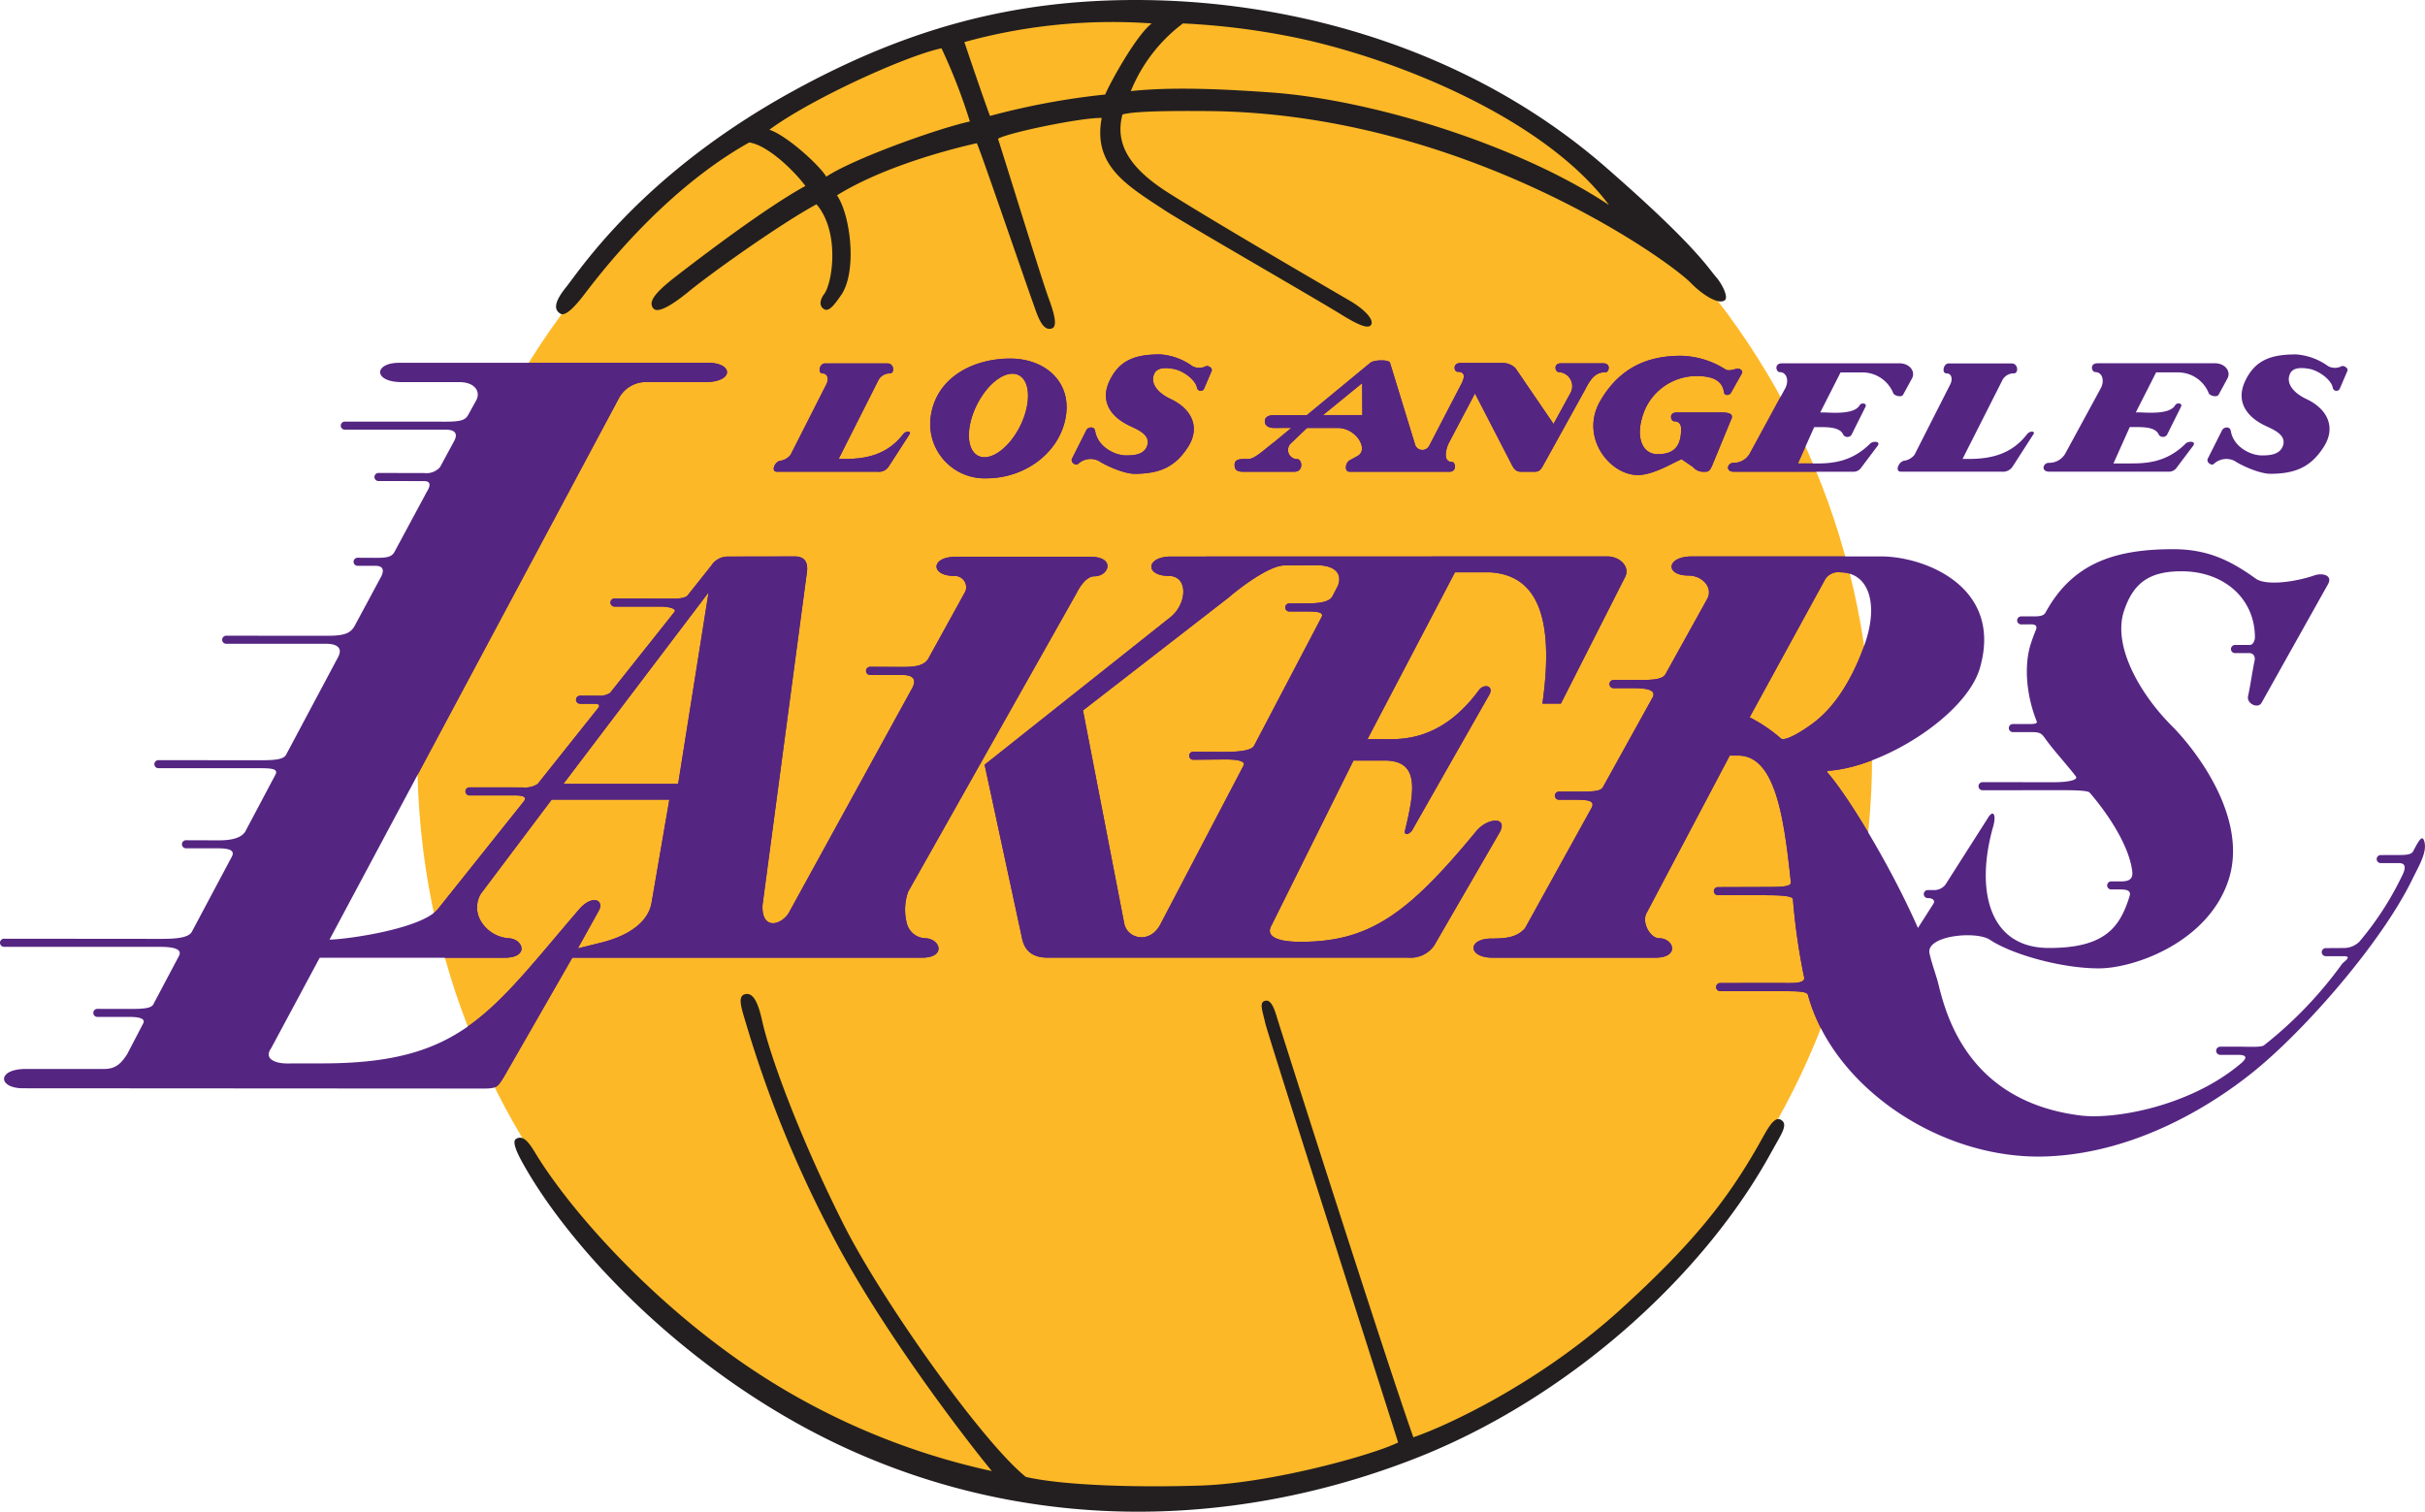 <svg xmlns="http://www.w3.org/2000/svg" width="405.923" height="253.092" id="los-angeles-lakers">
  <defs>
    <clipPath id="a">
      <path d="M184.972 259.569c67.253 0 121.769-55.339 121.769-123.608s-54.516-123.6-121.769-123.6c-67.237 0-121.754 55.344-121.754 123.6s54.517 123.608 121.754 123.608" transform="translate(-63.218 -12.358)"></path>
    </clipPath>
  </defs>
  <path fill="#fdb827" d="M191.603 250.113c67.253 0 121.769-55.339 121.769-123.607s-54.516-123.6-121.769-123.6c-67.237 0-121.753 55.344-121.753 123.6s54.517 123.607 121.753 123.607"></path>
  <path fill="#552582" d="M247.108 139.154c-11.372 13.8-17.822 18.523-29.376 18.523-3.933 0-5.981-.886-4.875-2.789l13.7-27.559h5.224c5.835 0 5.029 4.916 3.441 11.571-.279.93.424.981 1.116.174l13.028-22.894c.636-1.445-1.01-1.725-1.812-.635-6.525 8.859-13.4 8.2-16.288 8.2h-2.358l14.642-27.931h5.9c7.428.46 10.89 6.769 8.739 21.981h3.092l10.757-21.207c.87-1.791-.962-3.434-2.991-3.434l-73.026.021c-4.226 0-4.417 3.246-.359 3.246 3.282 0 3.109 4.711.158 6.99l-31 24.616 6.263 29.062c.456 2.193 1.871 3.238 4.292 3.238h60.383a4.794 4.794 0 0 0 4.322-2.048l10.928-18.884c1.513-2.718-2-2.543-3.9-.241m-42.061-13.27-5.318-.03a.666.666 0 0 0-.67.666.674.674 0 0 0 .67.672l5.388-.051c1.827 0 3.5.233 3.032 1.042l-13.964 26.663c-1.731 3.177-5.4 2.364-5.986-.176l-6.915-35.733 24.324-18.856c2.412-2.074 7.065-5.456 9.439-5.419l5.3-.03c3.223-.021 4.377 1.489 3.609 3.443l-.935 1.8c-.608 1.011-2.511 1.133-4.134 1.133l-3.056.016a.675.675 0 1 0 0 1.349h3.015c1.3 0 2.938.033 2.339 1.011l-11.278 21.5c-.523.841-2.865.992-4.852.992"></path>
  <path fill="#552582" d="M154.921 157.082a3.311 3.311 0 0 1-3.058-2.261 9.055 9.055 0 0 1 .152-5.528l28.176-49.961c.457-.924 1.6-2.85 3-2.85 2.489 0 3.564-3.27-.652-3.27h-22.567c-4.217 0-4.259 3.212-.218 3.212a1.894 1.894 0 0 1 1.835 2.6l-6.23 11.3c-.78 1.239-2.507 1.335-4.325 1.335l-5.375-.02a.682.682 0 0 0 0 1.363h5.328c1.441 0 2.591.435 1.76 2.107l-20.8 37.88c-1.5 2.085-4.481 2.55-4.311-1.445l7.395-55.48c.291-1.732-.164-2.907-2.018-2.907l-11.147.02a3.289 3.289 0 0 0-2.8 1.51l-3.984 5.011c-.525.519-1.643.516-2.882.516l-9.366-.016a.678.678 0 0 0 0 1.355h7.644c1.356 0 2.941.313 2.366.952l-10.727 13.5a3.315 3.315 0 0 1-2 .472h-3.029a.672.672 0 1 0 0 1.344l2.526.01c.784 0 .79.382.478.738l-10.088 12.67a3.874 3.874 0 0 1-2.5.59l-8.906-.01a.675.675 0 1 0 0 1.349h7.642c1.162 0 2.057.208 1.446.989l-14.333 17.971c-2.693 3.431-15.667 5.177-18.195 5.177l48.472-90.7a5.162 5.162 0 0 1 4.121-2.634h10.289c4.859 0 4.716-3.232.5-3.232H66.798c-4.212 0-4.382 3.232.466 3.232h9.585c2.718 0 3.594 1.643 2.9 2.988l-1.377 2.5c-.45.809-1.1 1.134-3.725 1.134l-16.932-.01a.673.673 0 1 0 0 1.347h16.89c.916 0 2.289.239 1.426 1.886l-2.376 4.395a3.024 3.024 0 0 1-2.627.986l-7.672-.016a.676.676 0 1 0 0 1.353l7.635.01c1.092 0 1.122.713.49 1.725l-5.456 10.142c-.466.863-1.351.979-3.084.979l-3.055-.014a.675.675 0 1 0 0 1.349l3.015.006c1.149 0 1.452.641.936 1.738l-4.476 8.321c-.667 1.182-1.617 1.654-4.594 1.654l-16.927-.016a.678.678 0 0 0 0 1.355h16.885c1.907.03 2.61.864 1.865 2.233l-8.75 16.427c-.517.728-1.942.838-4.374.838l-16.926-.02a.675.675 0 1 0 0 1.349h16.89c2.02 0 3.255.086 2.639 1.15l-5.029 9.483c-.929 1.445-3.523 1.445-4.536 1.445l-5.373-.017a.675.675 0 0 0 0 1.35h5.324c1.886 0 2.877.325 2.384 1.336L32.11 156c-.605 1.128-3.235 1.181-5.26 1.181l-26.173-.024a.678.678 0 1 0 0 1.356l26.134.006c1.734 0 3.921.211 3.105 1.6l-4.276 8.07c-.406.665-1.871.724-3.984.724l-5.364-.012a.673.673 0 0 0 0 1.347h5.328c1.293 0 2.882.15 2.326 1.138l-2.686 5.153c-.864 1.283-1.728 2.422-3.8 2.422H4.32c-4.859 0-4.688 3.233-.472 3.233l77.124.048c2.256 0 2.327-.3 3.389-1.968l11.44-19.94h58.458c4.223.008 3.136-3.173.663-3.256m-45.857-5.935c-.572 3.29-3.881 5.462-8.047 6.57l-4.291 1.066 3.528-6.353c.928-1.729-1.108-2.746-3.327-.177-14.924 17.394-19.688 25.715-42.713 25.777l-6.188.012c-1.871 0-3.926-.731-2.655-2.519l8.142-15.176h30.941c4.222 0 3.138-3.183.657-3.265a5.907 5.907 0 0 1-4.692-3 4.433 4.433 0 0 1 .078-4.454l11.848-15.749h19.7l-2.98 17.268Zm4.457-19.911h-19.21l24.3-32.056-5.093 32.056Zm292.348 9.911c-.318-1.583-.886-.621-1.931 1.377-.32.6-1.334.621-2.348.621l-3.084.011a.673.673 0 1 0 0 1.346h3.042c1.147 0 1.172.771.629 1.931a52.237 52.237 0 0 1-7.231 11.214 3.728 3.728 0 0 1-2.55 1.069l-3.11.019a.675.675 0 0 0 0 1.349h3.042c1.531 0-.021.938-.281 1.283a68.015 68.015 0 0 1-13.068 13.633c-.467.374-2.7.239-4.269.228l-3.062.011a.683.683 0 0 0 0 1.366h3.027c2.307 0 .569 1.325.227 1.608-8.412 7.006-20.924 9.256-26.655 8.542-18.589-2.328-22.424-16.442-23.8-22.083-.281-1.181-1.175-3.6-1.472-5.092-.573-2.949 7.814-3.787 10.133-2.235 3.506 2.348 11.7 4.761 18.151 4.78 5.96.024 18.165-4.31 21.694-14.549 3.615-10.476-5.457-22.107-9.484-26.118-5.111-5.122-9.953-13.271-7.908-19.253 1.533-4.515 4.1-6.56 9.607-6.56 7.113 0 12.282 4.575 12.282 11.061 0 .585-.346 1.268-.817 1.268l-2.512.01a.688.688 0 0 0-.681.684.681.681 0 0 0 .681.677l2.357-.006c.669 0 1.086.505.91 1.319-.454 2.168-.609 3.694-1.08 5.873-.284 1.26 1.569 2.133 2.21 1.215L389.7 97.78c.812-1.506-.99-1.909-2.313-1.441-3.064 1.053-8.041 1.8-9.807.523-4.18-3-7.994-4.92-13.819-4.92-9.945 0-16.9 2.442-21.366 10.622-.349.641-1.325.632-2.16.632h-1.909a.672.672 0 0 0 0 1.344l1.625-.016c.695 0 1.158.2.812 1.006q-.457 1.1-.842 2.309c-1.128 3.545-.761 8.512 1.012 12.938.113.3-.267.433-.952.433h-3.041a.68.68 0 0 0-.679.683.673.673 0 0 0 .681.672h3.035c1.378.006 1.708.149 2.278.95 1.574 2.209 3.176 3.847 5.193 6.42.642.8-2.073 1.027-3.517 1.018l-12.043-.006a.678.678 0 1 0 0 1.355l12.194-.016c1.958 0 5.324-.025 5.7.4 2.944 3.41 6.511 8.652 7.124 13.065.171 1.277-.3 1.811-1.874 1.811h-1.636a.673.673 0 0 0 0 1.346h1.443c1.245 0 1.922.207 1.63 1.139-1.584 5.05-3.953 8.707-13.607 8.656-10.122-.057-12.18-9.981-9.22-20.334.581-2.054-.026-2.945-.952-1.319l-7.049 11.065a2.4 2.4 0 0 1-1.922.9l-.994-.006a.675.675 0 1 0 0 1.349c.891 0 1.24.479.891.975l-2.572 4.025c-4.267-9.736-11.4-21.73-15.2-26.094l.066-.21c9.391-.573 23.233-9.363 25.509-17.226 3.931-13.634-9.312-18.675-16.538-18.675l-31.73.006c-4.218 0-4.527 3.2-.482 3.2 2.187 0 4.1 1.911 3.135 3.847l-7.026 12.667c-.58 1.039-2.769.974-5.6.974H270.1a.68.68 0 0 0 0 1.36h3.027c2.025 0 4.254.116 3.5 1.566l-8.31 15c-.4.7-1.48.755-4.3.755h-3.064a.683.683 0 0 0 0 1.366h2.987c2.236 0 3.064.295 2.424 1.445l-11.1 20.08c-1.325 1.436-2.9 1.711-5.613 1.711-4.047 0-4.005 3.208.217 3.208h27.172c4.223 0 3.152-3.265.652-3.265-1.453 0-3-2.689-2.026-4.3l13.874-26.275h1.41c6.168 0 7.662 10.124 8.817 21.171.087.8-1.417.827-4.5.827l-7.71.026a.672.672 0 0 0-.676.673.68.68 0 0 0 .676.677h7.623c2.033 0 4.863.02 4.938.661a105.926 105.926 0 0 0 1.861 13.013c.287 1.211-1.878 1.02-4.189 1.02l-9.826.01a.678.678 0 1 0 0 1.355l9.814.011c3.084 0 4.678 0 4.852.63 4.224 15.5 22.352 27.707 39.975 27.033 15.128-.573 27.91-8.8 34.438-14.047 8.713-6.984 21.487-21.606 26.7-32.234.937-1.947 2.477-4.447 2.122-6.18M304.2 120.513c-2.122 1.731-5.457 3.742-6.106 3.1a26.277 26.277 0 0 0-5.221-3.528l12.6-23.021a2.532 2.532 0 0 1 2.5-1.25c4.9 0 6.5 5.314 4.2 11.935-1.615 4.641-4.234 9.671-7.979 12.759"></path>
  <path fill="#552582" d="M151.174 72.701c-2.557 3.3-5.935 4.139-9.724 4.139h-1.076l6.683-13.236a2.128 2.128 0 0 1 1.9-1.086c.836 0 .728-1.67-.364-1.67h-10.537c-.894 0-1.207 1.67-.371 1.67.9 0 1.059 1 .632 1.839l-5.986 11.794a2.72 2.72 0 0 1-1.8 1c-.891.227-1.5 1.817-.494 1.817h16.822a1.945 1.945 0 0 0 1.95-.943l3.386-5.241c.485-.628-.537-.718-1.023-.084m50.673-11.386a2.44 2.44 0 0 1-2.243-.011 10.453 10.453 0 0 0-5.359-1.97c-3.964 0-6.835.783-8.563 4.525-1.468 3.195.038 5.866 3.534 7.48 1.515.7 3.522 1.621 2.753 3.438-.561 1.34-2.113 1.474-3.512 1.468-1.876-.024-4.7-1.435-5.137-4.084-.149-.866-1.156-.663-1.445-.2l-2.4 4.772c-.376.633.615 1.335 1.005.922a3.045 3.045 0 0 1 3.429-.5c1.2.8 4.272 2.19 6.086 2.17 4.023-.031 6.677-1.059 8.883-4.512 2.007-3.144.772-6.263-2.9-8-1.94-.9-3.6-2.522-2.734-4.3.573-1.154 2.289-.907 3.145-.764 1.644.282 3.742 1.824 3.984 3.179a.625.625 0 0 0 1.166.175l1.26-2.945c.29-.569-.639-1.015-.958-.848m116.735 4.749 1.471-2.695c.642-1.188-.406-2.538-2.085-2.538h-19.644c-1.411 0-1.008 1.472-.43 1.472 1.263 0 1.636 1.543.872 2.846l-5.9 10.86a3.1 3.1 0 0 1-2.705 1.491c-1.014 0-1.377 1.477.042 1.477h19.908a1.548 1.548 0 0 0 1.453-.692l2.705-3.594c.658-.862-.764-.862-1.2-.433-3.431 3.435-7.11 3.344-9.779 3.344h-2.32l2.717-6.092h.59c1.743 0 3.762-.024 4.3 1.313a.84.84 0 0 0 1.346 0l2.322-4.653c.378-.688-.665-.808-.955-.313-.91 1.638-4.952 1.2-6 1.2h-.59l3.4-6.7h3.782a5.555 5.555 0 0 1 5.041 3.474c.159.432 1.416.781 1.665.229m-50.254-5.233h-6.989c-1.416 0-.993 1.472-.424 1.472a2.366 2.366 0 0 1 2.039 3.378l-2.9 5.3-6.384-9.346a3.009 3.009 0 0 0-2.3-.854h-6.877c-1.414 0-1.086 1.47-.511 1.47 1.459 0 1.085 1.092.725 1.871l-5.485 10.552a1.289 1.289 0 0 1-2.308-.111l-4.238-13.821c-.175-.546-2.658-.516-3.29 0l-10.626 8.767h-5.516c-1.086 0-1.522.458-1.522 1.035s.415 1.113 1.564 1.113l2.876-.01-2.874 2.377c-1.594 1.182-3.228 2.83-4.331 2.83h-.658c-1.045 0-1.636.171-1.636 1.006s.444 1.123 1.428 1.123h8.572c1.62 0 1.3-2.107.492-2.107a1.534 1.534 0 0 1-.993-2.716l2.618-2.5h5.158c3.06 0 5.2 3.545 3.374 4.648l-1.408.778c-.666.345-.955 1.9 0 1.9h16.748c1.254 0 .995-1.637.414-1.637-1.707 0-.9-2.474-.568-3.13l4.4-8.341 6.188 11.984c.4.752.766 1.123 1.49 1.123h2.371c.745 0 1-.435 1.344-1.011l7.037-12.72c1.138-2.274 2.008-2.925 3.435-2.925.577-.007.983-1.495-.442-1.495m-46.859 8.671 6.553-5.345.03 5.345Zm-52.386-9.464c-5.893 0-11.959 2.9-13.177 9.086a9.106 9.106 0 0 0 9.255 10.96c6.26 0 12.043-4.1 13.2-10.035 1.163-5.965-3.276-10.011-9.283-10.011m1.674 11.335c-1.877 3.721-5 5.946-7 4.944s-2.083-4.832-.213-8.56 4.99-5.946 6.987-4.943 2.082 4.832.223 8.56m117.486-2.315h-7.552c-1.414 0-1 1.479-.43 1.479.6 0 1.158.313 1.158 1.27 0 3.058-1.294 4.235-3.931 4.235-2.877 0-3.922-3.5-1.976-7.784a9.491 9.491 0 0 1 8.4-5.3c2.391 0 4.4.515 4.693 2.75.074.55.9.55 1.181.031l1.805-3.221c.2-.344-.113-.752-.663-.788-.46-.031-1.5.566-2.173.064a14.479 14.479 0 0 0-7.3-2.223c-4.07 0-9.748.919-13.578 7.579-3.46 6.018 1.586 12.381 6.27 12.385 2.6.01 5.62-1.916 7.348-2.65l1.935 1.32a2.162 2.162 0 0 0 1.465.772h.716c.675 0 .931-.9 1.193-1.482l2.963-7.194c.382-.72.172-1.24-1.51-1.24m103.709-7.741a2.423 2.423 0 0 1-2.235-.011 10.457 10.457 0 0 0-5.361-1.97c-3.961 0-6.841.783-8.563 4.525-1.48 3.195.036 5.866 3.534 7.48 1.522.7 3.534 1.621 2.763 3.438-.569 1.34-2.131 1.474-3.529 1.468-1.868-.024-4.7-1.435-5.137-4.084-.143-.866-1.15-.663-1.433-.2l-2.4 4.772c-.377.633.611 1.335 1 .922a3.066 3.066 0 0 1 3.442-.5c1.188.8 4.247 2.19 6.089 2.17 4.006-.031 6.666-1.059 8.859-4.512 2.018-3.144.776-6.263-2.887-8-1.946-.9-3.6-2.522-2.732-4.3.558-1.154 2.295-.907 3.155-.764 1.625.282 3.736 1.824 3.973 3.179a.619.619 0 0 0 1.158.175l1.262-2.945c.281-.569-.642-1.015-.96-.848m-52.64 11.385c-2.541 3.3-5.93 4.139-9.728 4.139h-1.066l6.694-13.236a2.115 2.115 0 0 1 1.894-1.086c.837 0 .735-1.67-.368-1.67h-10.536c-.9 0-1.213 1.67-.376 1.67.9 0 1.069 1 .633 1.839l-5.986 11.794a2.7 2.7 0 0 1-1.8 1c-.891.227-1.5 1.817-.488 1.817h16.822a1.953 1.953 0 0 0 1.953-.943l3.374-5.241c.5-.628-.528-.718-1.02-.084m25.374-10.35a5.55 5.55 0 0 1 5.038 3.474c.152.435 1.409.783 1.674.232l1.464-2.695c.629-1.188-.416-2.538-2.092-2.538h-19.64c-1.416 0-1 1.472-.426 1.472 1.268 0 1.648 1.543.875 2.846l-5.9 10.86a3.11 3.11 0 0 1-2.711 1.491c-1.012 0-1.371 1.477.051 1.477h19.9a1.547 1.547 0 0 0 1.453-.692l2.707-3.594c.664-.862-.766-.862-1.2-.433-3.435 3.435-7.119 3.344-9.78 3.344h-2.322l2.727-6.092h.579c1.749 0 3.768-.024 4.3 1.313a.849.849 0 0 0 1.355 0l2.319-4.653c.382-.688-.667-.808-.947-.313-.925 1.638-4.952 1.2-6.017 1.2h-.575l3.4-6.7h3.779Z"></path>
  <g>
    <g clip-path="url(#a)" transform="translate(69.85 2.902)">
      <path fill="#552582" d="M177.26 136.251c-11.372 13.8-17.823 18.523-29.376 18.523-3.932 0-5.98-.885-4.875-2.789l13.7-27.558h5.225c5.835 0 5.028 4.916 3.44 11.571-.28.93.424.981 1.117.175l13.027-22.894c.636-1.445-1.01-1.725-1.812-.635-6.525 8.858-13.395 8.2-16.288 8.2h-2.364l14.642-27.931h5.9c7.428.46 10.889 6.77 8.739 21.981h3.093l10.757-21.208c.87-1.79-.962-3.434-2.99-3.434l-73.026.021c-4.228 0-4.419 3.246-.36 3.246 3.283 0 3.109 4.711.158 6.99l-31 24.615 6.263 29.062c.456 2.193 1.871 3.238 4.291 3.238h60.385a4.79 4.79 0 0 0 4.32-2.048l10.932-18.884c1.513-2.719-2-2.543-3.9-.241m-42.062-13.27-5.317-.03a.667.667 0 0 0-.671.667.674.674 0 0 0 .671.672l5.387-.051c1.828 0 3.5.233 3.033 1.042l-13.964 26.663c-1.731 3.177-5.4 2.364-5.986-.176l-6.916-35.734 24.317-18.855c2.411-2.074 7.065-5.457 9.439-5.419l5.3-.03c3.223-.021 4.377 1.49 3.609 3.443l-.935 1.8c-.607 1.011-2.511 1.133-4.135 1.133l-3.057.015a.675.675 0 1 0 0 1.35h3.015c1.305 0 2.939.033 2.339 1.012l-11.277 21.5c-.522.84-2.865.992-4.852.992"></path>
    </g>
  </g>
  <g>
    <g clip-path="url(#a)" transform="translate(69.85 2.902)">
      <path fill="#552582" d="M85.071 154.18a3.312 3.312 0 0 1-3.058-2.261 9.054 9.054 0 0 1 .152-5.529l28.173-49.96c.456-.924 1.6-2.85 3-2.85 2.489 0 3.564-3.27-.653-3.27H90.122c-4.216 0-4.258 3.21-.218 3.21a1.894 1.894 0 0 1 1.835 2.6l-6.23 11.3c-.78 1.239-2.507 1.334-4.326 1.334l-5.375-.021a.682.682 0 1 0 0 1.363h5.33c1.441 0 2.59.435 1.76 2.108l-20.8 37.88c-1.5 2.085-4.481 2.551-4.312-1.444l7.4-55.48c.292-1.733-.164-2.908-2.017-2.908l-11.147.021a3.29 3.29 0 0 0-2.8 1.51l-3.984 5.013c-.525.52-1.643.515-2.882.515l-9.367-.015a.678.678 0 0 0 0 1.355h7.649c1.357 0 2.942.313 2.367.952l-10.727 13.5a3.316 3.316 0 0 1-2 .471h-3.029a.672.672 0 1 0 0 1.344l2.527.01c.784 0 .79.382.477.737l-10.089 12.67a3.873 3.873 0 0 1-2.5.59l-8.907-.01a.675.675 0 1 0 0 1.35h7.642c1.161 0 2.056.206 1.445.988L3.502 149.226c-2.694 3.431-15.667 5.177-18.194 5.177l48.473-90.7a5.163 5.163 0 0 1 4.121-2.634h10.294c4.858 0 4.715-3.231.5-3.231H-3.052c-4.212 0-4.383 3.231.466 3.231h9.584c2.719 0 3.593 1.643 2.9 2.989l-1.376 2.5c-.45.809-1.1 1.133-3.725 1.133l-16.932-.01a.673.673 0 1 0 0 1.347l16.886.008c.916 0 2.289.238 1.426 1.886l-2.375 4.4a3.029 3.029 0 0 1-2.629.985l-7.671-.015a.676.676 0 1 0 0 1.352l7.635.01c1.092 0 1.122.714.489 1.725l-5.453 10.129c-.466.865-1.351.981-3.083.981l-3.052-.016a.676.676 0 0 0 0 1.35l3.014.006c1.149 0 1.452.642.937 1.738l-4.476 8.322c-.668 1.182-1.617 1.653-4.595 1.653l-16.931-.015a.679.679 0 0 0 0 1.355h16.885c1.907.029 2.61.865 1.865 2.232l-8.747 16.422c-.517.727-1.943.838-4.374.838l-16.929-.019a.675.675 0 0 0 0 1.348l16.889.006c2.02 0 3.255.086 2.638 1.15l-5.026 9.477c-.928 1.444-3.524 1.444-4.535 1.444l-5.372-.017a.675.675 0 0 0 0 1.351h5.324c1.886 0 2.877.326 2.385 1.336l-6.729 12.644c-.606 1.128-3.235 1.181-5.261 1.181l-26.174-.019a.678.678 0 0 0 0 1.357l26.135.006c1.733 0 3.92.212 3.105 1.6l-4.282 8.07c-.406.666-1.871.725-3.984.725l-5.362-.015a.673.673 0 1 0 0 1.347h5.329c1.293 0 2.882.15 2.325 1.136l-2.687 5.154c-.865 1.283-1.728 2.422-3.8 2.422h-13.137c-4.858 0-4.688 3.234-.471 3.234l77.124.047c2.256 0 2.326-.3 3.389-1.968l11.44-19.94 58.459.006c4.222.008 3.136-3.174.662-3.256m-45.857-5.945c-.572 3.291-3.882 5.462-8.048 6.571l-4.291 1.066 3.528-6.353c.928-1.728-1.107-2.746-3.327-.176-14.924 17.395-19.691 25.714-42.713 25.777l-6.188.011c-1.871 0-3.925-.73-2.655-2.519l8.143-15.175h30.939c4.222 0 3.138-3.183.658-3.264a5.908 5.908 0 0 1-4.693-3 4.437 4.437 0 0 1 .078-4.455l11.848-15.749h19.7Zm4.456-19.91H24.46l24.3-32.056-5.094 32.056Z"></path>
    </g>
  </g>
  <g>
    <g clip-path="url(#a)" transform="translate(69.85 2.902)">
      <path fill="#552582" d="M336.02 138.243c-.317-1.584-.885-.621-1.93 1.376-.32.6-1.334.621-2.349.621l-3.084.011a.673.673 0 1 0 0 1.345h3.04c1.147 0 1.172.772.629 1.93a52.255 52.255 0 0 1-7.231 11.211 3.729 3.729 0 0 1-2.551 1.068l-3.109.019a.675.675 0 0 0 0 1.35h3.041c1.531 0-.021.938-.28 1.283a68.038 68.038 0 0 1-13.069 13.633c-.467.374-2.7.238-4.269.229l-3.062.01a.683.683 0 1 0 0 1.366h3.026c2.307 0 .569 1.325.227 1.609-8.412 7.006-20.924 9.256-26.655 8.542-18.589-2.329-22.423-16.443-23.8-22.084-.28-1.181-1.175-3.6-1.471-5.092-.574-2.949 7.813-3.787 10.132-2.235 3.507 2.349 11.7 4.761 18.152 4.78 5.959.024 18.165-4.309 21.694-14.549 3.615-10.477-5.458-22.107-9.484-26.117-5.112-5.123-9.954-13.271-7.909-19.253 1.534-4.514 4.1-6.559 9.608-6.559 7.114 0 12.282 4.574 12.282 11.061 0 .585-.346 1.268-.817 1.268l-2.512.01a.68.68 0 0 0 0 1.361l2.357-.006c.668 0 1.086.5.91 1.319-.454 2.167-.61 3.694-1.081 5.872-.284 1.26 1.569 2.134 2.21 1.215l11.182-19.96c.812-1.506-.989-1.909-2.313-1.441-3.064 1.053-8.041 1.8-9.806.522-4.18-3-7.995-4.92-13.82-4.92-9.945 0-16.9 2.441-21.366 10.622-.348.642-1.325.632-2.159.632h-1.909a.672.672 0 1 0 0 1.344l1.625-.015c.694 0 1.158.2.812 1.006q-.457 1.106-.842 2.31c-1.128 3.544-.761 8.513 1.013 12.937.114.3-.267.434-.952.434h-3.033a.678.678 0 1 0 0 1.355h3.036c1.377.006 1.708.15 2.278.951 1.574 2.209 3.176 3.846 5.193 6.42.643.8-2.073 1.027-3.517 1.018l-12.044-.006a.678.678 0 0 0 0 1.355l12.195-.017c1.959 0 5.324-.025 5.7.4 2.944 3.41 6.512 8.652 7.125 13.065.17 1.278-.3 1.811-1.875 1.811h-1.635a.673.673 0 0 0 0 1.345h1.444c1.246 0 1.922.206 1.629 1.139-1.584 5.049-3.953 8.707-13.607 8.656-10.122-.058-12.18-9.982-9.22-20.335.581-2.052-.026-2.944-.952-1.319l-7.05 11.068a2.394 2.394 0 0 1-1.923.9l-.993-.006a.675.675 0 1 0 0 1.35c.891 0 1.24.478.891.974l-2.572 4.025c-4.268-9.737-11.4-21.731-15.2-26.094l.067-.211c9.39-.572 23.232-9.363 25.508-17.225 3.932-13.636-9.313-18.675-16.537-18.675l-31.73.006c-4.218 0-4.527 3.2-.482 3.2 2.188 0 4.1 1.911 3.136 3.846l-7.026 12.666c-.581 1.039-2.768.975-5.6.975h-3.077a.68.68 0 1 0 0 1.359h3.026c2.024 0 4.254.116 3.5 1.567l-8.31 15c-.4.7-1.48.755-4.3.755h-3.064a.683.683 0 0 0 0 1.366h2.986c2.236 0 3.064.3 2.423 1.444l-11.1 20.08c-1.325 1.437-2.9 1.711-5.613 1.711-4.047 0-4.006 3.208.218 3.208h27.172c4.222 0 3.151-3.265.651-3.265-1.452 0-3-2.689-2.026-4.3l13.875-26.275h1.411c6.167 0 7.662 10.125 8.817 21.172.087.8-1.417.827-4.5.827l-7.71.026a.672.672 0 0 0-.676.673.679.679 0 0 0 .676.676h7.622c2.034 0 4.864.021 4.938.662a106.035 106.035 0 0 0 1.861 13.014c.287 1.21-1.878 1.018-4.189 1.018l-9.825.01a.678.678 0 1 0 0 1.355l9.814.011c3.084 0 4.678 0 4.852.63 4.223 15.5 22.351 27.707 39.975 27.033 15.128-.574 27.909-8.8 34.438-14.047 8.713-6.983 21.487-21.606 26.7-32.233.937-1.948 2.477-4.448 2.121-6.18M234.35 117.61c-2.121 1.731-5.458 3.741-6.106 3.1a26.283 26.283 0 0 0-5.221-3.528l12.6-23.021a2.533 2.533 0 0 1 2.5-1.25c4.9 0 6.5 5.314 4.2 11.936-1.616 4.64-4.233 9.67-7.978 12.759"></path>
    </g>
  </g>
  <g>
    <g clip-path="url(#a)" transform="translate(69.85 2.902)">
      <path fill="#552582" d="M81.32 69.799c-2.556 3.3-5.935 4.139-9.724 4.139h-1.068l6.684-13.235a2.126 2.126 0 0 1 1.9-1.086c.836 0 .729-1.67-.363-1.67H68.207c-.9 0-1.208 1.67-.373 1.67.9 0 1.06 1 .632 1.839L62.48 73.253a2.722 2.722 0 0 1-1.8 1c-.891.227-1.5 1.817-.495 1.817h16.823a1.942 1.942 0 0 0 1.948-.942l3.386-5.242c.485-.628-.536-.718-1.023-.085"></path>
    </g>
  </g>
  <g>
    <g clip-path="url(#a)" transform="translate(69.85 2.902)">
      <path fill="#552582" d="M131.994 58.414a2.443 2.443 0 0 1-2.243-.011 10.445 10.445 0 0 0-5.36-1.97c-3.963 0-6.835.783-8.563 4.524-1.467 3.2.039 5.867 3.533 7.481 1.516.7 3.524 1.621 2.755 3.438-.561 1.34-2.113 1.474-3.513 1.469-1.876-.024-4.7-1.436-5.138-4.085-.15-.865-1.156-.662-1.445-.2l-2.4 4.772c-.375.632.615 1.334 1.006.921a3.042 3.042 0 0 1 3.428-.5c1.2.794 4.272 2.189 6.087 2.17 4.022-.03 6.677-1.059 8.882-4.512 2.008-3.144.773-6.263-2.9-8-1.94-.9-3.6-2.522-2.734-4.3.572-1.154 2.289-.906 3.145-.763 1.643.281 3.741 1.823 3.984 3.179a.625.625 0 0 0 1.167.176l1.26-2.946c.29-.569-.639-1.014-.957-.847"></path>
    </g>
  </g>
  <g>
    <g clip-path="url(#a)" transform="translate(69.85 2.902)">
      <path fill="#552582" d="m248.721 63.156 1.471-2.7c.642-1.187-.406-2.538-2.085-2.538h-19.641c-1.412 0-1.009 1.473-.43 1.473 1.262 0 1.635 1.542.87 2.846l-5.9 10.859a3.1 3.1 0 0 1-2.706 1.491c-1.013 0-1.376 1.477.042 1.477h19.908a1.547 1.547 0 0 0 1.453-.693l2.7-3.593c.658-.862-.765-.862-1.2-.434-3.431 3.435-7.11 3.345-9.78 3.345h-2.32l2.717-6.093h.594c1.743 0 3.762-.024 4.3 1.314a.84.84 0 0 0 1.345 0l2.322-4.653c.378-.689-.665-.809-.956-.313-.909 1.638-4.952 1.2-6 1.2h-.59l3.4-6.7h3.779a5.553 5.553 0 0 1 5.041 3.474c.159.432 1.416.781 1.666.23"></path>
    </g>
  </g>
  <g>
    <g clip-path="url(#a)" transform="translate(69.85 2.902)">
      <path fill="#552582" d="M198.468 57.922h-6.989c-1.416 0-.993 1.473-.424 1.473a2.365 2.365 0 0 1 2.04 3.377l-2.9 5.3-6.383-9.346a3.014 3.014 0 0 0-2.3-.854h-6.877c-1.413 0-1.086 1.47-.511 1.47 1.459 0 1.085 1.092.725 1.871l-5.484 10.551a1.289 1.289 0 0 1-2.308-.111l-4.229-13.824c-.176-.546-2.658-.515-3.291 0l-10.626 8.767h-5.515c-1.086 0-1.523.459-1.523 1.035s.416 1.113 1.563 1.113l2.877-.01-2.877 2.378c-1.593 1.182-3.228 2.829-4.331 2.829h-.658c-1.045 0-1.636.17-1.636 1.006s.445 1.124 1.429 1.124h8.573c1.62 0 1.3-2.108.492-2.108a1.533 1.533 0 0 1-.993-2.716l2.617-2.5h5.159c3.059 0 5.2 3.544 3.374 4.647l-1.408.779c-.666.345-.956 1.9 0 1.9h16.747c1.253 0 .995-1.638.414-1.638-1.708 0-.9-2.473-.568-3.13l4.4-8.34 6.188 11.984c.4.752.766 1.124 1.49 1.124h2.371c.745 0 1-.435 1.345-1.012l7.036-12.72c1.138-2.274 2.008-2.925 3.435-2.925.576-.007.982-1.5-.441-1.5m-46.86 8.671 6.553-5.344.03 5.344Z"></path>
    </g>
  </g>
  <g>
    <g clip-path="url(#a)" transform="translate(69.85 2.902)">
      <path fill="#552582" d="M99.228 57.129c-5.893 0-11.959 2.9-13.177 9.085a9.107 9.107 0 0 0 9.256 10.96c6.259 0 12.042-4.1 13.2-10.035 1.164-5.965-3.276-10.011-9.282-10.011m1.674 11.336c-1.876 3.72-5 5.946-7 4.944s-2.083-4.832-.212-8.56 4.99-5.946 6.986-4.944 2.083 4.833.223 8.56"></path>
    </g>
  </g>
  <g>
    <g clip-path="url(#a)" transform="translate(69.85 2.902)">
      <path fill="#552582" d="M218.387 66.149h-7.564c-1.413 0-1 1.48-.43 1.48.6 0 1.158.313 1.158 1.271 0 3.058-1.294 4.234-3.932 4.234-2.877 0-3.921-3.5-1.976-7.784a9.492 9.492 0 0 1 8.4-5.3c2.392 0 4.4.515 4.693 2.75.073.55.9.55 1.181.03l1.805-3.222c.2-.344-.114-.752-.662-.788-.46-.03-1.5.567-2.173.065a14.488 14.488 0 0 0-7.3-2.223c-4.07 0-9.748.919-13.578 7.578-3.46 6.019 1.585 12.38 6.27 12.386 2.6.01 5.62-1.916 7.348-2.649l1.936 1.319a2.162 2.162 0 0 0 1.465.773h.718c.673 0 .931-.9 1.192-1.483l2.964-7.194c.382-.719.172-1.24-1.51-1.24"></path>
    </g>
  </g>
  <g>
    <g clip-path="url(#a)" transform="translate(69.85 2.902)">
      <path fill="#552582" d="M322.098 58.414a2.426 2.426 0 0 1-2.235-.011 10.445 10.445 0 0 0-5.36-1.97c-3.961 0-6.841.783-8.563 4.524-1.481 3.2.035 5.867 3.533 7.481 1.523.7 3.535 1.621 2.763 3.438-.57 1.34-2.131 1.474-3.529 1.469-1.868-.024-4.7-1.436-5.136-4.085-.143-.865-1.15-.662-1.434-.2l-2.4 4.772c-.377.632.611 1.334 1 .921a3.064 3.064 0 0 1 3.442-.5c1.187.794 4.247 2.189 6.088 2.17 4.006-.03 6.666-1.059 8.858-4.512 2.019-3.144.777-6.263-2.886-8-1.945-.9-3.6-2.522-2.731-4.3.557-1.154 2.295-.906 3.155-.763 1.625.281 3.736 1.823 3.974 3.179a.619.619 0 0 0 1.158.176l1.261-2.946c.281-.569-.642-1.014-.96-.847"></path>
    </g>
  </g>
  <g>
    <g clip-path="url(#a)" transform="translate(69.85 2.902)">
      <path fill="#552582" d="M269.458 69.799c-2.541 3.3-5.93 4.139-9.728 4.139h-1.065l6.694-13.235a2.113 2.113 0 0 1 1.894-1.086c.837 0 .734-1.67-.369-1.67h-10.538c-.9 0-1.212 1.67-.376 1.67.9 0 1.068 1 .632 1.839l-5.985 11.797a2.7 2.7 0 0 1-1.8 1c-.891.227-1.5 1.817-.488 1.817h16.821a1.952 1.952 0 0 0 1.954-.942l3.374-5.242c.5-.628-.528-.718-1.02-.085"></path>
    </g>
  </g>
  <g>
    <g clip-path="url(#a)" transform="translate(69.85 2.902)">
      <path fill="#552582" d="M294.831 59.449a5.553 5.553 0 0 1 5.039 3.474c.151.435 1.408.784 1.672.233l1.465-2.7c.629-1.187-.416-2.538-2.092-2.538h-19.638c-1.418 0-1 1.473-.427 1.473 1.268 0 1.646 1.542.874 2.846l-5.9 10.859a3.109 3.109 0 0 1-2.712 1.491c-1.012 0-1.37 1.477.051 1.477h19.9a1.546 1.546 0 0 0 1.454-.693l2.706-3.593c.664-.862-.766-.862-1.2-.434-3.435 3.435-7.119 3.345-9.78 3.345h-2.322l2.727-6.093h.579c1.749 0 3.767-.024 4.3 1.314a.85.85 0 0 0 1.355 0l2.318-4.653c.382-.689-.666-.809-.946-.313-.926 1.638-4.952 1.2-6.018 1.2h-.575l3.4-6.7h3.779Z"></path>
    </g>
  </g>
  <path fill="#231f20" d="M287.32 46.458c-1.51-1.743-3.6-5.444-18.571-18.5C246.713 8.761 217.526 0 190.107 0c-20.205 0-37.9 4.539-57.493 15.321-24.96 13.742-35.3 29.535-37.852 32.751-1.894 2.359-2.163 3.74-.94 4.452.874.5 2.555-1.341 4.126-3.412 7.425-9.807 17.187-19.535 27.466-25.257 3.2.466 7.668 4.92 9.4 7.28-6.566 3.584-17.471 11.89-21.6 15.086-3.563 2.758-4.795 4.31-3.831 5.432.806.931 3.529-.9 5.813-2.77 3.945-3.244 15.676-11.557 21.481-14.681 3.954 4.625 2.678 13.169 1.283 15.025-.752 1-.864 2.053 0 2.543.8.46 1.7-.713 2.846-2.376 2.686-3.889 1.609-13.3-.7-16.694 7.08-4.4 17.246-7.336 23.406-8.725.521.985 7.987 22.788 9.408 26.749.772 2.167 1.546 4.762 3.129 4.277 1.063-.318.361-2.7-.519-5.081-1.092-2.957-6.74-21.274-8.474-26.7 2.032-1.1 14.292-3.59 17.359-3.465-1.5 7.973 4.143 11.238 10.511 15.429 3.4 2.225 24.936 14.606 29.445 17.387 2.567 1.594 4.563 2.6 5.107 1.854.638-.86-1.107-2.659-3.481-4.049-1.895-1.107-21.939-12.735-30.314-18.028-6-3.787-9.226-7.847-7.79-13.176 1.977-.575 8.017-.621 14.294-.575 42.739.349 77.011 24.845 80.839 28.772 1.945 1.994 4.647 3.7 5.691 2.9.66-.509-.481-2.761-1.4-3.809M138.31 29.578c-1.149-1.925-6.582-6.883-9.52-7.858 6.855-5.086 22.765-12.353 28.805-13.637a94.4 94.4 0 0 1 4.756 12.254c-5.339 1.153-19.512 6.235-24.041 9.241m46.685-13.754a122.872 122.872 0 0 0-19.275 3.586c-.931-2.422-3.479-9.945-4.293-12.365a92.917 92.917 0 0 1 31.358-3.122c-2.56 1.96-6.849 9.706-7.789 11.9m27.76-.345c-9.272-.651-16.841-.916-23.465-.227a26.753 26.753 0 0 1 8.721-11.329 122.17 122.17 0 0 1 18 2.2c16.529 3.259 42.233 13.341 53.317 28.2-14.768-9.85-39.291-17.609-56.572-18.842m83.816 177.298c1.584-2.908 2.871-4.563 1.51-5.319-1.242-.683-2.442 2.007-3.946 4.62-5 8.677-10.447 15.829-22.765 27.045-13.645 12.432-29.326 19.651-34.79 21.5-4.641-13.061-22.352-68.678-22.822-70.267-.692-2.376-1.287-3.053-2.089-2.778-.9.325-.346 1.631.119 3.7s21.549 67.906 22.242 70.214c-4.191 2.073-21.17 6.829-33.045 7.211-10.576.352-23 0-29.272-1.445-7.354-5.934-24.074-29.546-30.426-42.124-7.476-14.807-12.43-28.43-13.706-34.219-.614-2.767-1.4-4.764-2.791-4.489-1.495.285-.635 2.468.239 5.438a193.253 193.253 0 0 0 13.706 33.794c8.255 16.3 22.992 35.417 27.289 40.623a117.134 117.134 0 0 1-45.382-20.737c-13.4-9.975-24.9-22.7-30.7-31.963-.985-1.593-2.157-3.84-3.594-2.887-.646.425.15 2.237 1.157 4.041 8.407 15.1 28.907 36.47 55.173 48.194 30.611 13.67 63.99 12.941 93.841 1.385 26.11-10.11 48.824-30.91 60.048-51.54"></path>
</svg>
